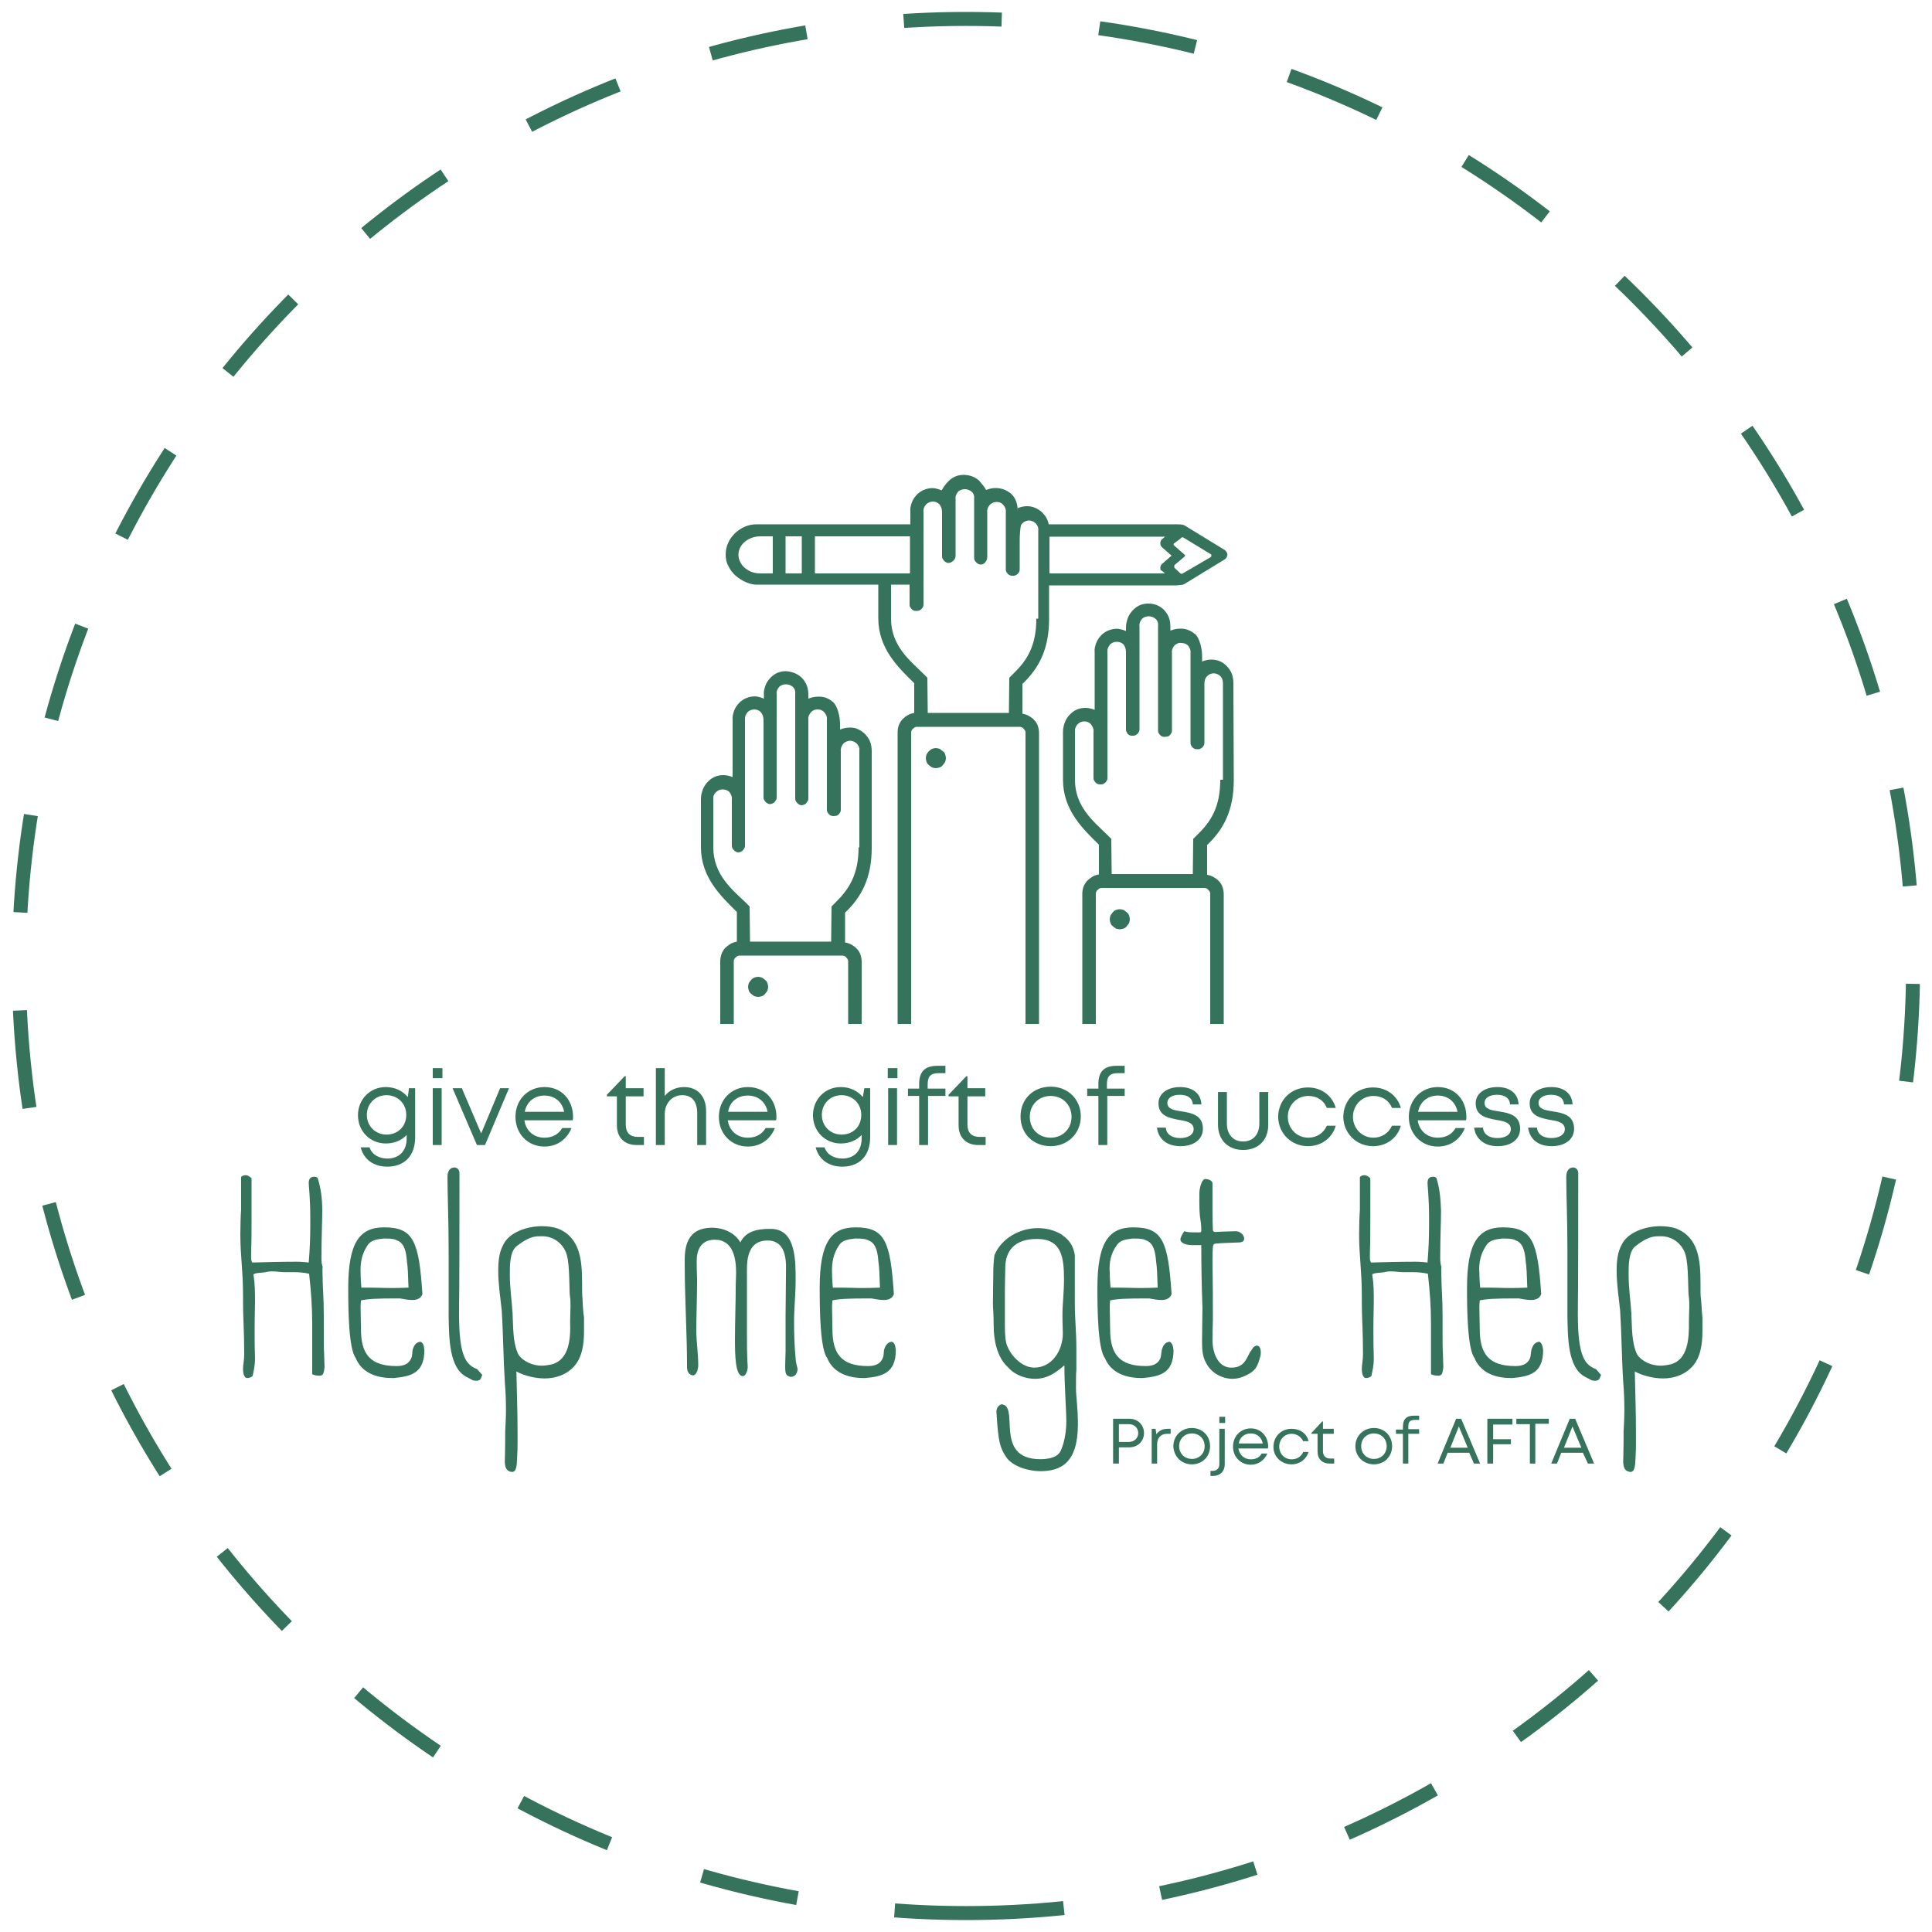 <svg width="138" height="138" viewBox="0 0 138 138" fill="none" xmlns="http://www.w3.org/2000/svg">
<g clip-path="url(#clip0_51_41)">
<path d="M53.654 69.994C53.599 70.049 53.544 70.132 53.489 70.214C53.461 70.297 53.434 70.408 53.434 70.49C53.434 70.573 53.461 70.684 53.489 70.766C53.516 70.849 53.572 70.932 53.654 70.987C53.71 71.042 53.792 71.098 53.875 71.153C53.958 71.18 54.068 71.208 54.151 71.208C54.234 71.208 54.344 71.18 54.427 71.153C54.51 71.125 54.593 71.07 54.648 70.987C54.703 70.932 54.758 70.849 54.814 70.766C54.841 70.684 54.869 70.573 54.869 70.49C54.869 70.408 54.841 70.297 54.814 70.214C54.786 70.132 54.731 70.049 54.648 69.994C54.593 69.938 54.51 69.883 54.427 69.828C54.344 69.8 54.234 69.773 54.151 69.773C54.068 69.773 53.958 69.8 53.875 69.828C53.792 69.883 53.71 69.911 53.654 69.994ZM60.665 51.971C60.444 51.971 60.223 52.026 60.002 52.109V51.722C60.002 51.198 59.837 50.48 59.533 50.177C59.202 49.873 58.843 49.735 58.402 49.763C58.181 49.763 57.96 49.818 57.739 49.901V49.652C57.739 49.404 57.712 49.183 57.629 48.962C57.546 48.742 57.408 48.548 57.242 48.383C56.939 48.107 56.552 47.969 56.138 47.941C55.724 47.941 55.366 48.079 55.062 48.383C54.896 48.548 54.758 48.742 54.676 48.962C54.593 49.183 54.538 49.404 54.565 49.652V49.901C54.427 49.846 54.262 49.79 54.124 49.763C53.958 49.735 53.82 49.735 53.654 49.763C53.489 49.79 53.351 49.846 53.213 49.901C53.075 49.984 52.937 50.066 52.826 50.177C52.661 50.342 52.523 50.536 52.44 50.756C52.357 50.977 52.302 51.226 52.33 51.446V55.504C52.109 55.421 51.888 55.366 51.667 55.366C51.253 55.366 50.894 55.504 50.591 55.807C50.425 55.973 50.287 56.166 50.204 56.387C50.122 56.608 50.066 56.828 50.066 57.077V60.499C50.066 62.652 51.474 64.004 52.633 65.136V67.261C52.468 67.289 52.302 67.344 52.164 67.427C52.026 67.51 51.888 67.62 51.778 67.73C51.667 67.868 51.584 68.006 51.529 68.172C51.474 68.338 51.446 68.503 51.446 68.669V73.14H52.412V68.696C52.412 68.641 52.412 68.586 52.44 68.531C52.468 68.476 52.495 68.42 52.55 68.393C52.606 68.338 52.633 68.31 52.688 68.282C52.744 68.255 52.799 68.255 52.854 68.255H60.14C60.196 68.255 60.251 68.255 60.306 68.282C60.361 68.31 60.416 68.338 60.444 68.393C60.499 68.448 60.527 68.476 60.554 68.531C60.582 68.586 60.582 68.641 60.582 68.696V73.14H61.548V68.696C61.548 68.531 61.52 68.365 61.465 68.2C61.41 68.034 61.327 67.896 61.217 67.786C61.106 67.648 60.968 67.565 60.83 67.482C60.692 67.399 60.527 67.344 60.361 67.316V65.191C61.52 64.087 62.266 62.735 62.266 60.554V53.682C62.266 53.434 62.238 53.213 62.155 52.992C62.072 52.771 61.934 52.578 61.769 52.412C61.438 52.109 61.079 51.943 60.665 51.971ZM61.327 60.527C61.327 62.431 60.665 63.48 59.726 64.418L59.395 64.75L59.368 67.261H53.572L53.544 64.75L53.213 64.418C52.247 63.508 50.95 62.431 50.95 60.527V57.104C50.95 57.022 50.95 56.911 50.977 56.828C51.005 56.746 51.06 56.663 51.115 56.608C51.17 56.552 51.253 56.497 51.336 56.442C51.419 56.414 51.502 56.387 51.612 56.387C51.805 56.387 51.943 56.442 52.081 56.552C52.219 56.718 52.302 56.911 52.274 57.132V60.361C52.274 60.416 52.274 60.499 52.302 60.554C52.33 60.61 52.357 60.665 52.412 60.72C52.468 60.775 52.495 60.803 52.55 60.83C52.606 60.858 52.661 60.886 52.744 60.886C52.799 60.886 52.882 60.858 52.937 60.83C52.992 60.803 53.047 60.775 53.075 60.72C53.13 60.665 53.158 60.61 53.185 60.554C53.213 60.499 53.213 60.444 53.213 60.361V51.419C53.213 51.336 53.213 51.226 53.24 51.143C53.268 51.06 53.323 50.977 53.378 50.894C53.434 50.812 53.516 50.784 53.599 50.729C53.682 50.701 53.792 50.674 53.875 50.674C54.041 50.674 54.206 50.729 54.344 50.867C54.482 51.032 54.538 51.226 54.538 51.446V56.911C54.538 56.966 54.538 57.049 54.565 57.104C54.593 57.16 54.62 57.215 54.676 57.27C54.731 57.325 54.758 57.353 54.814 57.38C54.869 57.408 54.924 57.436 55.007 57.436C55.062 57.436 55.145 57.408 55.2 57.38C55.255 57.353 55.31 57.325 55.338 57.27C55.393 57.215 55.421 57.16 55.448 57.104C55.476 57.049 55.476 56.994 55.476 56.911V49.597C55.448 49.376 55.531 49.211 55.669 49.045C55.807 48.935 55.945 48.88 56.138 48.88C56.304 48.88 56.47 48.935 56.608 49.045C56.773 49.183 56.828 49.376 56.801 49.597C56.801 52.274 56.801 54.317 56.801 56.994C56.801 57.049 56.801 57.132 56.828 57.187C56.856 57.242 56.884 57.298 56.939 57.353C56.994 57.408 57.022 57.436 57.077 57.463C57.132 57.491 57.187 57.518 57.27 57.518C57.325 57.518 57.38 57.491 57.463 57.463C57.518 57.436 57.574 57.408 57.601 57.353C57.629 57.298 57.684 57.242 57.712 57.187C57.739 57.132 57.739 57.077 57.739 56.994V51.419C57.712 51.198 57.794 51.032 57.932 50.867C58.07 50.729 58.208 50.674 58.402 50.674C58.595 50.674 58.733 50.729 58.871 50.867C59.009 51.032 59.092 51.198 59.064 51.419V57.794C59.064 57.85 59.064 57.932 59.092 57.988C59.119 58.043 59.147 58.098 59.202 58.153C59.257 58.208 59.285 58.236 59.368 58.264C59.45 58.291 59.478 58.291 59.561 58.291C59.616 58.291 59.699 58.264 59.754 58.264C59.809 58.264 59.864 58.208 59.92 58.153C59.975 58.098 60.002 58.043 60.03 57.988C60.058 57.932 60.058 57.85 60.058 57.794V53.682C60.03 53.461 60.113 53.268 60.251 53.102C60.306 53.047 60.389 52.992 60.472 52.964C60.554 52.937 60.637 52.909 60.72 52.909C60.803 52.909 60.886 52.937 60.968 52.964C61.051 52.992 61.106 53.047 61.189 53.102C61.327 53.24 61.41 53.434 61.382 53.627V60.527H61.327ZM79.488 65.164C79.433 65.219 79.378 65.302 79.322 65.384C79.295 65.467 79.267 65.578 79.267 65.66C79.267 65.743 79.295 65.854 79.322 65.936C79.35 66.019 79.405 66.102 79.488 66.157C79.543 66.212 79.626 66.268 79.709 66.323C79.792 66.35 79.902 66.378 79.985 66.378C80.068 66.378 80.178 66.35 80.261 66.323C80.344 66.295 80.426 66.24 80.482 66.157C80.537 66.102 80.592 66.019 80.647 65.936C80.675 65.854 80.702 65.743 80.702 65.66C80.702 65.578 80.675 65.467 80.647 65.384C80.62 65.302 80.564 65.219 80.482 65.164C80.426 65.108 80.344 65.053 80.261 64.998C80.178 64.97 80.068 64.943 79.985 64.943C79.902 64.943 79.792 64.97 79.709 64.998C79.626 65.026 79.543 65.081 79.488 65.164ZM88.099 48.824C88.099 48.576 88.072 48.355 87.989 48.134C87.906 47.914 87.768 47.72 87.602 47.555C87.299 47.251 86.94 47.113 86.526 47.113C86.305 47.113 86.057 47.168 85.864 47.251V46.865C85.864 46.34 85.698 45.623 85.394 45.319C85.063 45.043 84.704 44.878 84.263 44.905C84.042 44.905 83.821 44.96 83.6 45.043V44.795C83.6 44.546 83.573 44.326 83.49 44.105C83.407 43.884 83.269 43.691 83.104 43.525C82.8 43.249 82.441 43.111 82.027 43.111C81.613 43.111 81.254 43.249 80.951 43.553C80.785 43.718 80.647 43.912 80.564 44.132C80.482 44.353 80.426 44.574 80.426 44.822V45.071C80.288 45.016 80.123 44.96 79.985 44.933C79.847 44.905 79.681 44.905 79.516 44.933C79.35 44.96 79.212 45.016 79.074 45.071C78.936 45.154 78.798 45.236 78.688 45.347C78.522 45.512 78.384 45.706 78.301 45.926C78.218 46.147 78.163 46.368 78.191 46.616V50.701C77.97 50.618 77.749 50.563 77.528 50.563C77.114 50.563 76.756 50.701 76.452 51.005C76.286 51.17 76.148 51.364 76.066 51.584C75.983 51.805 75.928 52.026 75.928 52.274V55.697C75.928 57.85 77.335 59.202 78.494 60.334V62.459C78.329 62.486 78.163 62.542 78.025 62.624C77.887 62.707 77.749 62.818 77.639 62.928C77.528 63.066 77.446 63.204 77.39 63.342C77.335 63.508 77.308 63.673 77.308 63.839V73.14H78.274V63.866C78.274 63.811 78.274 63.756 78.301 63.701C78.329 63.646 78.356 63.59 78.412 63.563C78.467 63.508 78.494 63.48 78.55 63.452C78.605 63.425 78.66 63.425 78.715 63.425H86.002C86.057 63.425 86.112 63.425 86.167 63.452C86.222 63.48 86.278 63.508 86.305 63.563C86.36 63.618 86.388 63.646 86.416 63.701C86.443 63.756 86.443 63.811 86.443 63.866V73.14H87.409V63.866C87.409 63.701 87.382 63.535 87.326 63.37C87.271 63.204 87.188 63.066 87.078 62.956C86.968 62.818 86.83 62.735 86.692 62.652C86.554 62.569 86.388 62.514 86.222 62.486V60.361C87.382 59.257 88.127 57.905 88.127 55.724L88.099 48.824ZM87.161 55.697C87.161 57.601 86.526 58.65 85.56 59.588L85.229 59.92L85.201 62.431H79.405L79.378 59.92L79.046 59.588C78.08 58.65 76.783 57.601 76.783 55.697V52.274C76.783 52.192 76.783 52.081 76.811 51.998C76.838 51.916 76.894 51.833 76.949 51.75C77.004 51.695 77.087 51.64 77.17 51.584C77.252 51.557 77.335 51.529 77.446 51.529C77.639 51.529 77.777 51.584 77.915 51.722C78.053 51.888 78.136 52.081 78.108 52.302V55.531C78.108 55.586 78.108 55.669 78.136 55.724C78.163 55.78 78.191 55.835 78.246 55.89C78.301 55.945 78.329 55.973 78.412 56C78.467 56.028 78.522 56.028 78.605 56.028C78.688 56.028 78.743 56.028 78.798 56C78.853 55.973 78.908 55.945 78.964 55.89C79.019 55.835 79.046 55.78 79.074 55.724C79.102 55.669 79.102 55.614 79.102 55.531V46.589C79.102 46.506 79.102 46.396 79.129 46.313C79.157 46.23 79.212 46.147 79.267 46.064C79.322 45.982 79.405 45.954 79.488 45.899C79.571 45.871 79.654 45.844 79.764 45.844C79.957 45.844 80.095 45.899 80.233 46.009C80.371 46.175 80.426 46.368 80.426 46.589V52.054C80.426 52.109 80.426 52.192 80.454 52.247C80.482 52.302 80.509 52.357 80.537 52.412C80.592 52.468 80.647 52.495 80.702 52.523C80.758 52.55 80.813 52.55 80.896 52.55C80.951 52.55 81.034 52.55 81.089 52.523C81.144 52.495 81.199 52.468 81.254 52.412C81.31 52.357 81.337 52.302 81.365 52.247C81.392 52.192 81.392 52.109 81.392 52.054V44.74C81.365 44.519 81.448 44.353 81.586 44.188C81.724 44.077 81.862 44.022 82.055 44.022C82.22 44.022 82.386 44.077 82.524 44.188C82.69 44.326 82.745 44.519 82.717 44.74C82.717 47.417 82.717 49.459 82.717 52.136C82.717 52.192 82.717 52.274 82.745 52.33C82.772 52.385 82.8 52.44 82.855 52.495C82.91 52.55 82.938 52.578 83.021 52.606C83.076 52.633 83.131 52.633 83.214 52.633C83.269 52.633 83.352 52.606 83.407 52.606C83.462 52.606 83.518 52.55 83.573 52.495C83.628 52.44 83.656 52.385 83.683 52.33C83.711 52.274 83.711 52.192 83.711 52.136V46.644C83.683 46.423 83.766 46.258 83.904 46.092C84.042 45.982 84.18 45.899 84.373 45.926C84.566 45.926 84.704 45.982 84.842 46.092C84.98 46.258 85.063 46.423 85.036 46.644V53.02C85.036 53.075 85.036 53.158 85.063 53.213C85.091 53.268 85.118 53.323 85.174 53.378C85.229 53.434 85.256 53.461 85.339 53.489C85.394 53.516 85.45 53.516 85.532 53.516C85.615 53.516 85.67 53.516 85.726 53.489C85.781 53.461 85.836 53.434 85.891 53.378C85.946 53.323 85.974 53.268 86.002 53.213C86.029 53.158 86.029 53.102 86.029 53.02V48.88C86.029 48.659 86.057 48.466 86.222 48.3C86.333 48.19 86.443 48.134 86.581 48.107C86.719 48.079 86.857 48.107 86.968 48.162C87.106 48.217 87.188 48.3 87.271 48.438C87.326 48.548 87.354 48.686 87.354 48.824V55.697H87.161ZM66.35 53.654C66.295 53.71 66.24 53.792 66.185 53.875C66.157 53.958 66.13 54.068 66.13 54.151C66.13 54.234 66.157 54.344 66.185 54.427C66.212 54.51 66.268 54.593 66.35 54.648C66.406 54.703 66.488 54.758 66.571 54.814C66.654 54.841 66.764 54.869 66.847 54.869C66.93 54.869 67.04 54.841 67.123 54.814C67.206 54.786 67.289 54.731 67.344 54.648C67.399 54.593 67.454 54.51 67.51 54.427C67.537 54.344 67.565 54.234 67.565 54.151C67.565 54.068 67.537 53.958 67.51 53.875C67.482 53.792 67.427 53.71 67.344 53.654C67.261 53.599 67.206 53.544 67.123 53.489C67.04 53.461 66.93 53.434 66.847 53.434C66.764 53.434 66.654 53.461 66.571 53.489C66.516 53.516 66.433 53.572 66.35 53.654ZM84.622 41.704L87.464 39.965C87.575 39.91 87.63 39.799 87.658 39.689C87.685 39.578 87.658 39.468 87.575 39.385C87.547 39.358 87.52 39.302 87.464 39.275L84.622 37.536C84.539 37.481 84.428 37.453 84.042 37.453H74.906C74.851 37.122 74.686 36.846 74.437 36.598C74.134 36.322 73.775 36.156 73.361 36.156C73.14 36.156 72.892 36.211 72.698 36.294V36.515C72.698 35.99 72.533 35.549 72.229 35.273C71.898 34.997 71.539 34.859 71.098 34.859C70.877 34.859 70.656 34.914 70.435 34.997C70.297 34.748 70.132 34.555 69.938 34.334C69.635 34.058 69.248 33.92 68.834 33.92C68.42 33.92 68.062 34.058 67.758 34.362C67.565 34.555 67.399 34.776 67.261 35.024C67.123 34.969 66.958 34.914 66.82 34.886C66.654 34.859 66.516 34.859 66.35 34.886C66.185 34.914 66.047 34.969 65.909 35.024C65.771 35.107 65.633 35.19 65.522 35.3C65.357 35.466 65.219 35.659 65.136 35.88C65.053 36.101 64.998 36.322 65.026 36.57V37.453H53.986C52.964 37.453 51.833 38.364 51.833 39.606C51.833 39.91 51.888 40.186 52.026 40.434C52.164 40.71 52.33 40.931 52.55 41.124C53.02 41.538 53.627 41.759 53.986 41.759H62.735V44.16C62.735 46.313 64.142 47.665 65.302 48.797V50.922C65.136 50.95 64.97 51.005 64.832 51.088C64.694 51.17 64.556 51.281 64.446 51.391C64.336 51.529 64.253 51.667 64.198 51.805C64.142 51.971 64.115 52.136 64.115 52.302V73.14H65.081V52.357C65.081 52.302 65.081 52.247 65.108 52.192C65.136 52.136 65.164 52.081 65.219 52.054C65.274 51.998 65.302 51.971 65.357 51.943C65.412 51.916 65.467 51.916 65.522 51.916H72.809C72.864 51.916 72.919 51.916 72.974 51.943C73.03 51.971 73.085 51.998 73.112 52.054C73.168 52.109 73.195 52.136 73.223 52.192C73.25 52.247 73.25 52.302 73.25 52.357V73.14H74.216V52.357C74.216 52.192 74.189 52.026 74.134 51.86C74.078 51.695 73.996 51.557 73.885 51.446C73.775 51.308 73.637 51.226 73.499 51.143C73.361 51.06 73.195 51.005 73.03 50.977V48.852C74.189 47.748 74.934 46.396 74.934 44.215V41.814H84.014C84.456 41.786 84.539 41.759 84.622 41.704ZM55.2 40.958H54.317C53.903 40.958 53.544 40.848 53.213 40.572C53.075 40.462 52.964 40.324 52.882 40.158C52.799 39.992 52.744 39.827 52.744 39.634C52.744 38.888 53.461 38.309 54.317 38.309H55.2V40.958ZM57.27 40.958H56.111V38.309H57.27V40.958ZM58.208 40.958V38.309H64.998V40.958H58.208ZM74.023 44.188C74.023 46.092 73.388 47.141 72.422 48.079L72.091 48.41L72.064 50.922H66.268L66.24 48.41L65.909 48.079C64.943 47.141 63.646 46.092 63.646 44.188V41.759H64.97V43.139C64.97 43.194 64.97 43.277 64.998 43.332C65.026 43.387 65.053 43.442 65.108 43.498C65.164 43.553 65.191 43.58 65.274 43.608C65.329 43.636 65.384 43.636 65.467 43.636C65.522 43.636 65.605 43.636 65.66 43.608C65.716 43.58 65.771 43.553 65.826 43.498C65.881 43.442 65.909 43.387 65.936 43.332C65.964 43.277 65.964 43.194 65.964 43.139V36.57C65.936 36.349 66.019 36.184 66.157 36.018C66.295 35.908 66.461 35.825 66.626 35.825C66.792 35.825 66.958 35.88 67.096 36.018C67.234 36.184 67.289 36.377 67.289 36.598V39.689C67.289 39.744 67.289 39.827 67.316 39.882C67.344 39.937 67.372 39.992 67.427 40.048C67.482 40.103 67.51 40.13 67.565 40.158C67.62 40.186 67.675 40.213 67.758 40.213C67.813 40.213 67.896 40.186 67.951 40.158C68.034 40.103 68.117 40.048 68.172 39.965C68.227 39.882 68.255 39.799 68.255 39.689V39.468V38.888V37.481V35.659C68.227 35.438 68.31 35.273 68.448 35.107C68.586 34.997 68.724 34.942 68.917 34.942C69.083 34.942 69.248 34.997 69.386 35.107C69.552 35.245 69.607 35.438 69.58 35.659C69.58 38.336 69.58 37.122 69.58 39.799C69.58 39.854 69.58 39.937 69.607 39.992C69.635 40.048 69.662 40.103 69.718 40.158C69.773 40.213 69.8 40.241 69.856 40.268C69.911 40.296 69.966 40.324 70.049 40.324C70.159 40.324 70.242 40.296 70.325 40.213C70.352 40.213 70.352 40.186 70.352 40.186C70.352 40.186 70.352 40.186 70.38 40.158C70.463 40.048 70.518 39.937 70.518 39.799V36.598C70.49 36.377 70.573 36.211 70.711 36.046C70.849 35.935 70.987 35.852 71.18 35.852C71.374 35.852 71.512 35.908 71.65 36.046C71.788 36.211 71.87 36.377 71.843 36.598V40.627C71.843 40.682 71.843 40.765 71.87 40.82C71.898 40.876 71.926 40.931 71.981 40.986C72.036 41.041 72.064 41.069 72.146 41.096C72.202 41.124 72.257 41.124 72.34 41.124C72.395 41.124 72.478 41.124 72.533 41.096C72.588 41.069 72.643 41.041 72.698 40.986C72.754 40.931 72.781 40.876 72.809 40.82C72.836 40.765 72.836 40.682 72.836 40.627V38.557C72.836 38.364 72.864 37.619 72.947 37.481C72.974 37.453 73.002 37.426 73.03 37.37C73.085 37.315 73.168 37.26 73.25 37.232C73.333 37.205 73.416 37.177 73.499 37.177C73.582 37.177 73.664 37.205 73.747 37.232C73.83 37.26 73.885 37.315 73.968 37.37C74.106 37.508 74.189 37.702 74.161 37.895V44.188H74.023ZM83.021 40.793L83.214 40.958H74.962V38.336H83.214L83.021 38.502C82.966 38.53 82.938 38.585 82.91 38.64C82.883 38.695 82.883 38.75 82.883 38.806C82.883 38.861 82.883 38.916 82.91 38.971C82.938 39.026 82.966 39.054 83.021 39.109L83.683 39.689L83.021 40.268C82.966 40.296 82.938 40.351 82.91 40.406C82.883 40.462 82.883 40.517 82.883 40.572C82.883 40.627 82.883 40.682 82.91 40.738C82.938 40.71 82.966 40.765 83.021 40.793ZM83.904 40.351L84.594 39.772C84.622 39.744 84.649 39.716 84.649 39.689C84.649 39.661 84.622 39.634 84.594 39.606L83.876 38.971C83.849 38.944 83.821 38.916 83.821 38.888C83.821 38.861 83.849 38.806 83.876 38.806C84.014 38.695 84.263 38.53 84.373 38.419C84.428 38.364 84.484 38.364 84.566 38.419L86.471 39.578C86.526 39.606 86.526 39.634 86.526 39.689C86.526 39.744 86.498 39.772 86.471 39.799L84.484 40.958C84.401 41.014 84.346 40.986 84.29 40.931L83.904 40.572C83.876 40.544 83.876 40.517 83.876 40.489C83.876 40.406 83.876 40.379 83.904 40.351Z" fill="#35735C"/>
<path d="M22.687 84.135C22.631 84.08 22.549 84.052 22.438 84.052C22.107 84.052 22.052 84.301 22.052 84.522C22.052 84.632 22.162 85.653 22.162 86.895V87.558C22.162 88.33 22.135 89.213 22.052 90.18C21.803 90.152 21.5 90.124 21.196 90.124C20.175 90.124 19.043 90.152 18.022 90.18C17.912 90.014 17.939 89.848 17.939 89.545V89.434C17.967 88.662 17.967 87.916 17.967 87.199V84.163C17.829 84.025 17.691 83.942 17.553 83.942C17.443 83.942 17.305 83.969 17.222 84.08V86.426C17.194 86.73 17.167 87.558 17.167 88.165C17.167 89.71 17.36 90.731 17.36 92.581V93.022C17.36 94.237 17.443 94.954 17.443 96.721C17.443 97.162 17.36 97.493 17.36 97.769C17.36 98.183 17.47 98.432 17.663 98.432C17.774 98.432 17.995 98.377 18.05 98.266L18.16 97.714C18.188 97.521 18.215 97.3 18.215 97.052C18.188 96.251 18.188 95.589 18.188 95.037C18.188 93.961 18.215 93.353 18.215 93.05C18.215 92.249 18.215 91.753 18.105 91.035C18.188 90.897 18.85 90.925 19.099 90.842C19.237 90.814 19.319 90.814 19.457 90.814C19.761 90.814 20.037 90.87 20.341 90.87H20.975C21.362 90.87 21.693 90.897 22.079 90.98C22.217 92.249 22.3 93.298 22.3 94.485V98.156C22.438 98.239 22.687 98.266 22.825 98.266C23.128 98.266 23.128 98.018 23.183 97.659L23.156 96.859V96.748C23.128 96.362 23.128 95.81 23.128 95.065V94.016C23.128 92.608 23.045 91.974 23.045 91.284C23.045 90.98 23.018 90.704 23.045 90.483C22.935 90.18 22.963 89.876 22.963 89.517C22.963 88.385 23.018 87.337 23.018 86.454C23.018 85.57 22.907 84.825 22.687 84.135Z" fill="#35735C"/>
<path d="M30.035 95.837C29.787 95.865 29.621 96.003 29.511 96.307L29.483 96.389C29.428 96.555 29.483 96.831 29.345 97.079C29.152 97.466 28.765 97.576 28.324 97.576C26.447 97.576 25.785 96.721 25.785 94.954C25.785 94.402 25.757 93.988 25.757 93.464C25.757 93.298 25.757 93.105 25.785 92.884C26.309 92.774 26.916 92.746 28.296 92.746H28.572L28.738 92.774C28.903 92.801 29.152 92.857 29.455 92.857C29.787 92.857 30.035 92.746 30.145 92.498L30.173 92.443C29.925 88.661 29.538 87.668 27.441 87.668C25.702 87.668 24.874 88.717 24.874 92.001C24.874 93.547 24.901 96.389 25.426 97.024L25.453 97.107C25.95 98.156 27.054 98.432 28.02 98.432H28.103C29.29 98.321 30.311 98.128 30.311 96.445C30.283 96.113 30.228 95.92 30.035 95.837ZM26.281 88.91C26.502 88.606 26.861 88.523 27.385 88.468H27.551C27.993 88.468 28.186 88.496 28.489 88.661C28.876 88.882 29.014 89.379 29.069 90.124C29.124 90.455 29.152 91.035 29.179 91.973C28.627 92.001 28.186 92.001 27.744 92.001C26.944 91.973 26.337 91.973 25.812 91.973C25.785 91.642 25.757 91.283 25.757 90.897C25.729 90.207 25.84 89.545 26.281 88.91Z" fill="#35735C"/>
<path d="M34.088 97.797C33.288 97.493 32.791 96.886 32.791 93.878C32.791 92.056 32.819 94.099 32.819 83.804C32.819 83.473 32.57 83.39 32.46 83.39C32.156 83.39 31.963 83.638 31.963 84.052C31.963 85.515 32.046 86.978 32.046 89.434V94.016C32.074 95.561 32.074 97.714 33.316 98.349L33.785 98.597C33.895 98.625 33.978 98.625 34.033 98.625C34.144 98.625 34.254 98.597 34.337 98.487L34.447 98.211L34.088 97.797Z" fill="#35735C"/>
<path d="M41.606 92.746C41.578 92.498 41.578 92.249 41.578 91.642C41.578 90.014 41.44 88.385 39.84 87.751C39.508 87.64 39.122 87.585 38.708 87.585C37.632 87.585 36.362 88.027 35.948 88.91C35.644 89.462 35.589 90.097 35.589 90.787C35.589 91.753 35.755 92.774 35.837 93.602C35.948 95.313 35.948 96.969 36.058 98.708C36.114 99.398 36.141 100.005 36.141 100.695C36.141 101.219 36.114 101.716 36.086 102.241C36.086 103.841 36.058 104.117 36.058 104.366C36.058 104.807 36.169 105.139 36.638 105.139L36.776 105.056C36.941 104.752 36.914 104.449 36.941 104.062C36.969 103.676 36.969 103.345 36.969 102.986V102.268C36.969 100.833 36.914 99.398 36.886 97.963C37.438 98.266 38.239 98.46 38.901 98.46C39.674 98.46 40.447 98.211 40.999 97.604C41.578 96.969 41.716 96.031 41.716 95.092V94.099C41.633 93.629 41.633 93.133 41.606 92.746ZM39.481 97.438C39.26 97.493 38.929 97.549 38.708 97.549C38.073 97.549 37.383 97.273 37.024 96.748C36.61 95.865 36.666 94.761 36.61 93.767C36.555 92.912 36.417 92.029 36.417 91.007C36.417 90.373 36.417 89.462 36.859 89.048C37.245 88.744 37.714 88.413 38.211 88.33C38.349 88.303 38.597 88.303 38.736 88.303C39.508 88.303 40.226 88.799 40.474 89.6C40.723 90.373 40.64 92.305 40.723 92.691C40.75 92.884 40.75 93.105 40.75 93.326C40.75 93.629 40.723 94.016 40.723 94.375C40.778 95.727 40.612 97.079 39.481 97.438Z" fill="#35735C"/>
<path d="M56.83 97.024C56.747 96.141 56.719 95.258 56.719 94.375C56.719 93.436 56.83 92.47 56.83 91.504C56.83 90.124 56.885 87.778 55.063 87.778H54.953C54.097 87.778 53.269 87.944 52.883 88.744C52.497 88.054 51.669 87.695 50.868 87.695C49.626 87.695 48.909 88.33 48.909 89.959V90.317C48.909 92.746 49.074 95.23 49.074 97.659C49.074 97.99 49.24 98.239 49.516 98.239C49.737 98.239 49.875 97.797 49.875 97.521C49.875 96.665 49.737 95.865 49.737 95.037C49.737 94.071 49.792 92.47 49.792 91.532C49.792 90.925 49.764 90.952 49.764 90.069C49.764 89.407 49.985 88.551 51.061 88.551C52.386 88.551 52.579 89.931 52.579 90.897C52.579 91.283 52.552 91.615 52.552 91.78C52.552 93.105 52.497 94.347 52.497 95.727C52.497 96.776 52.524 98.294 53.049 98.294C53.297 98.294 53.407 97.852 53.407 97.631C53.352 96.776 53.352 95.948 53.352 95.092V90.676C53.352 89.903 53.463 88.606 54.815 88.606C56.305 88.606 56.14 90.373 56.14 91.007C56.14 92.029 56.112 92.967 56.112 93.961V96.527C56.112 96.776 56.084 97.217 56.084 97.576C56.084 97.88 56.084 98.128 56.25 98.266L56.471 98.349C56.83 98.349 56.968 98.045 56.968 97.769C56.913 97.521 56.83 97.245 56.83 97.024Z" fill="#35735C"/>
<path d="M63.71 95.837C63.462 95.865 63.296 96.003 63.186 96.307L63.158 96.389C63.103 96.555 63.158 96.831 63.02 97.079C62.827 97.466 62.441 97.576 61.999 97.576C60.122 97.576 59.46 96.721 59.46 94.954C59.46 94.402 59.432 93.988 59.432 93.464C59.432 93.298 59.432 93.105 59.46 92.884C59.984 92.774 60.591 92.746 61.971 92.746H62.247L62.413 92.774C62.579 92.801 62.827 92.857 63.131 92.857C63.462 92.857 63.71 92.746 63.821 92.498L63.848 92.443C63.6 88.661 63.213 87.668 61.116 87.668C59.377 87.668 58.549 88.717 58.549 92.001C58.549 93.547 58.577 96.389 59.101 97.024L59.129 97.107C59.625 98.156 60.729 98.432 61.695 98.432H61.778C62.965 98.321 63.986 98.128 63.986 96.445C63.959 96.113 63.903 95.92 63.71 95.837ZM59.957 88.91C60.177 88.606 60.536 88.523 61.061 88.468H61.226C61.668 88.468 61.861 88.496 62.165 88.661C62.551 88.882 62.689 89.379 62.744 90.124C62.799 90.455 62.827 91.035 62.855 91.973C62.303 92.001 61.861 92.001 61.419 92.001C60.619 91.973 60.012 91.973 59.487 91.973C59.46 91.642 59.432 91.283 59.432 90.897C59.405 90.207 59.515 89.545 59.957 88.91Z" fill="#35735C"/>
<path d="M71.998 97.659C72.467 98.211 73.24 98.487 73.93 98.487C74.813 98.487 75.421 98.046 76.028 97.521C76.028 98.984 76.166 100.75 76.166 101.523C76.166 102.793 75.779 103.704 75.641 103.814C75.393 104.118 74.841 104.228 74.317 104.228C70.894 104.228 72.909 100.309 71.501 100.309C71.253 100.447 71.198 100.585 71.17 100.806C71.308 103.041 71.418 103.372 71.86 104.062C72.329 104.78 73.544 105.084 74.289 105.084C75.752 105.084 76.994 104.532 76.994 101.716C76.994 100.585 76.856 99.729 76.856 99.15C76.856 98.515 76.856 98.156 76.883 97.825V96.279C76.883 95.175 76.773 94.154 76.773 93.105V89.655C76.69 89.131 76.497 88.717 76.055 88.358L75.807 88.165C75.282 87.861 74.731 87.723 74.123 87.723C72.799 87.723 71.501 88.496 71.032 89.655C70.977 90.069 70.949 90.483 70.949 90.897C70.949 91.67 70.922 92.36 70.922 93.078C70.922 93.464 70.977 93.85 70.977 94.706C70.977 95.672 71.198 96.942 71.998 97.659ZM71.777 92.112C71.777 91.504 71.805 91.035 71.805 90.566C71.805 89.379 72.44 88.496 74.068 88.496C75.835 88.496 76 89.821 76 91.394C76 92.332 75.89 93.133 75.89 93.906C75.89 94.596 75.917 94.899 75.917 95.23C75.917 96.5 75.117 97.687 73.875 97.687C72.964 97.687 72.191 96.776 71.971 96.196C71.805 95.865 71.777 95.313 71.777 94.623V92.112Z" fill="#35735C"/>
<path d="M83.547 95.837C83.298 95.865 83.133 96.003 83.022 96.307L82.995 96.389C82.939 96.555 82.967 96.831 82.857 97.079C82.663 97.466 82.277 97.576 81.835 97.576C79.959 97.576 79.296 96.721 79.296 94.954C79.296 94.402 79.269 93.988 79.269 93.464C79.269 93.298 79.269 93.105 79.296 92.884C79.821 92.774 80.428 92.746 81.808 92.746H82.084L82.249 92.774C82.415 92.801 82.663 92.857 82.967 92.857C83.298 92.857 83.547 92.746 83.657 92.498L83.685 92.443C83.436 88.661 83.05 87.668 80.952 87.668C79.213 87.668 78.385 88.717 78.385 92.001C78.385 93.547 78.413 96.389 78.937 97.024L78.965 97.107C79.462 98.156 80.566 98.432 81.532 98.432H81.615C82.801 98.321 83.823 98.128 83.823 96.445C83.795 96.113 83.712 95.92 83.547 95.837ZM79.793 88.91C80.014 88.606 80.373 88.523 80.897 88.468H81.063C81.504 88.468 81.697 88.496 82.001 88.661C82.387 88.882 82.525 89.379 82.581 90.124C82.636 90.455 82.663 91.035 82.691 91.973C82.139 92.001 81.697 92.001 81.256 92.001C80.455 91.973 79.848 91.973 79.324 91.973C79.296 91.642 79.269 91.283 79.269 90.897C79.213 90.207 79.324 89.545 79.793 88.91Z" fill="#35735C"/>
<path d="M89.284 96.583C88.98 97.19 88.787 97.687 87.959 97.687H87.876C86.965 97.632 86.606 96.583 86.606 95.727C86.606 95.037 86.634 94.678 86.634 94.264C86.634 92.939 86.634 91.698 86.606 90.373V89.986C86.606 89.683 86.606 89.407 86.634 89.076C86.662 88.744 86.855 88.855 87.158 88.799L88.566 88.744C88.759 88.717 88.87 88.634 88.87 88.468C88.87 88.22 88.594 87.944 88.262 87.944C87.959 87.944 87.627 87.972 87.296 87.972C86.938 87.972 86.662 88.082 86.634 87.861C86.606 87.337 86.606 86.84 86.606 86.509C86.606 86.15 86.606 85.791 86.606 85.35V84.522C86.606 84.356 86.358 84.218 86.109 84.218C85.972 84.218 85.999 84.246 85.916 84.328C85.778 84.494 85.668 84.963 85.668 85.212V85.791C85.668 87.309 85.806 87.005 85.806 87.916C85.806 88.054 85.695 88.027 85.502 88.027C85.033 88.027 84.84 88.027 84.591 87.944C84.481 88.109 84.316 88.385 84.316 88.523C84.316 88.827 84.785 88.938 85.171 88.938H85.806C85.806 90.428 85.834 91.891 85.889 93.381V93.492C85.889 94.181 85.861 94.927 85.861 95.7C85.861 96.307 85.861 96.859 86.165 97.383C86.551 98.101 87.324 98.487 88.041 98.487C88.373 98.487 88.676 98.404 89.007 98.239C89.642 97.935 89.808 97.687 90.029 96.859C90.056 96.748 90.056 96.693 90.056 96.61C90.056 96.279 89.946 96.114 89.753 96.114C89.477 96.169 89.421 96.445 89.284 96.583Z" fill="#35735C"/>
<path d="M102.599 84.135C102.544 84.08 102.461 84.052 102.351 84.052C102.02 84.052 101.965 84.301 101.965 84.522C101.965 84.632 102.075 85.653 102.075 86.895V87.558C102.075 88.33 102.047 89.213 101.965 90.18C101.716 90.152 101.413 90.124 101.109 90.124C100.088 90.124 98.956 90.152 97.935 90.18C97.825 90.014 97.852 89.848 97.852 89.545V89.434C97.88 88.662 97.88 87.916 97.88 87.199V84.163C97.742 84.025 97.604 83.942 97.466 83.942C97.356 83.942 97.218 83.969 97.135 84.08V86.426C97.107 86.73 97.079 87.558 97.079 88.165C97.079 89.71 97.273 90.731 97.273 92.581V93.022C97.273 94.237 97.356 94.954 97.356 96.721C97.356 97.162 97.273 97.493 97.273 97.769C97.273 98.183 97.383 98.432 97.576 98.432C97.687 98.432 97.907 98.377 97.963 98.266L98.073 97.714C98.101 97.521 98.128 97.3 98.128 97.052C98.101 96.251 98.101 95.589 98.101 95.037C98.101 93.961 98.128 93.353 98.128 93.05C98.128 92.249 98.128 91.753 98.018 91.035C98.101 90.897 98.763 90.925 99.011 90.842C99.15 90.814 99.232 90.814 99.37 90.814C99.674 90.814 99.95 90.87 100.253 90.87H100.888C101.275 90.87 101.606 90.897 101.992 90.98C102.13 92.249 102.213 93.298 102.213 94.485V98.156C102.351 98.239 102.599 98.266 102.737 98.266C103.041 98.266 103.041 98.018 103.096 97.659L103.069 96.859V96.748C103.041 96.362 103.041 95.81 103.041 95.065V94.016C103.041 92.608 102.958 91.974 102.958 91.284C102.958 90.98 102.931 90.704 102.958 90.483C102.848 90.18 102.875 89.876 102.875 89.517C102.875 88.385 102.931 87.337 102.931 86.454C102.903 85.57 102.82 84.825 102.599 84.135Z" fill="#35735C"/>
<path d="M109.948 95.837C109.7 95.865 109.534 96.003 109.424 96.307L109.396 96.389C109.341 96.555 109.368 96.831 109.258 97.079C109.065 97.466 108.678 97.576 108.237 97.576C106.36 97.576 105.698 96.721 105.698 94.954C105.698 94.402 105.67 93.988 105.67 93.464C105.67 93.298 105.67 93.105 105.698 92.884C106.222 92.774 106.829 92.746 108.209 92.746H108.485L108.651 92.774C108.816 92.801 109.065 92.857 109.368 92.857C109.7 92.857 109.948 92.746 110.058 92.498L110.086 92.443C109.838 88.661 109.451 87.668 107.354 87.668C105.615 87.668 104.787 88.717 104.787 92.001C104.787 93.547 104.814 96.389 105.339 97.024L105.366 97.107C105.863 98.156 106.967 98.432 107.933 98.432H108.016C109.203 98.321 110.224 98.128 110.224 96.445C110.196 96.113 110.114 95.92 109.948 95.837ZM106.194 88.91C106.415 88.606 106.774 88.523 107.298 88.468H107.464C107.906 88.468 108.099 88.496 108.402 88.661C108.789 88.882 108.927 89.379 108.982 90.124C109.037 90.455 109.065 91.035 109.092 91.973C108.54 92.001 108.099 92.001 107.657 92.001C106.857 91.973 106.25 91.973 105.725 91.973C105.698 91.642 105.67 91.283 105.67 90.897C105.615 90.207 105.753 89.545 106.194 88.91Z" fill="#35735C"/>
<path d="M114.001 97.797C113.201 97.493 112.704 96.886 112.704 93.878C112.704 92.056 112.732 94.099 112.732 83.804C112.732 83.473 112.483 83.39 112.373 83.39C112.069 83.39 111.876 83.638 111.876 84.052C111.876 85.515 111.959 86.978 111.959 89.434V94.016C111.986 95.561 111.986 97.714 113.228 98.349L113.698 98.597C113.808 98.625 113.891 98.625 113.946 98.625C114.056 98.625 114.167 98.597 114.25 98.487L114.36 98.211L114.001 97.797Z" fill="#35735C"/>
<path d="M121.491 92.746C121.464 92.498 121.464 92.249 121.464 91.642C121.464 90.014 121.326 88.385 119.725 87.751C119.394 87.64 119.007 87.585 118.593 87.585C117.517 87.585 116.247 88.027 115.833 88.91C115.53 89.462 115.474 90.097 115.474 90.787C115.474 91.753 115.64 92.774 115.723 93.602C115.833 95.313 115.833 96.969 115.944 98.708C115.999 99.398 116.026 100.005 116.026 100.695C116.026 101.219 115.999 101.716 115.971 102.241C115.971 103.841 115.944 104.117 115.944 104.366C115.944 104.807 116.054 105.139 116.523 105.139L116.661 105.056C116.827 104.752 116.799 104.449 116.827 104.062C116.854 103.676 116.854 103.345 116.854 102.986V102.268C116.854 100.833 116.799 99.398 116.772 97.963C117.324 98.266 118.124 98.46 118.786 98.46C119.559 98.46 120.332 98.211 120.884 97.604C121.464 96.969 121.602 96.031 121.602 95.092V94.099C121.546 93.629 121.546 93.133 121.491 92.746ZM119.394 97.438C119.173 97.493 118.842 97.549 118.621 97.549C117.986 97.549 117.296 97.273 116.937 96.748C116.523 95.865 116.578 94.761 116.523 93.767C116.468 92.912 116.33 92.029 116.33 91.007C116.33 90.373 116.33 89.462 116.772 89.048C117.158 88.744 117.627 88.413 118.124 88.33C118.262 88.303 118.51 88.303 118.648 88.303C119.421 88.303 120.139 88.799 120.387 89.6C120.636 90.373 120.553 92.305 120.636 92.691C120.663 92.884 120.663 93.105 120.663 93.326C120.663 93.629 120.636 94.016 120.636 94.375C120.663 95.727 120.525 97.079 119.394 97.438Z" fill="#35735C"/>
<path d="M29.212 77.73L29.129 78.365C28.771 77.923 28.219 77.647 27.556 77.647C26.425 77.647 25.569 78.53 25.569 79.662C25.569 80.793 26.425 81.677 27.556 81.677C28.163 81.677 28.688 81.456 29.047 81.069V81.318C29.047 82.229 28.495 82.753 27.667 82.753C27.087 82.753 26.563 82.477 26.397 81.953H25.762C25.983 82.808 26.673 83.333 27.667 83.333C28.909 83.333 29.654 82.532 29.654 81.235V77.73H29.212ZM27.611 81.042C26.811 81.042 26.204 80.435 26.204 79.634C26.204 78.834 26.811 78.227 27.611 78.227C28.412 78.227 29.019 78.834 29.019 79.634C29.019 80.462 28.412 81.042 27.611 81.042Z" fill="#35735C"/>
<path d="M30.912 77.012H31.602V76.295H30.912V77.012ZM30.912 81.787H31.547V77.73H30.912V81.787Z" fill="#35735C"/>
<path d="M35.722 77.73L34.369 80.959L32.989 77.73H32.327L34.066 81.787H34.645L36.356 77.73H35.722Z" fill="#35735C"/>
<path d="M40.932 79.772C40.932 78.585 40.131 77.647 38.889 77.647C37.703 77.647 36.819 78.558 36.819 79.772C36.819 80.987 37.703 81.897 38.889 81.897C39.773 81.897 40.49 81.401 40.821 80.573H40.159C39.91 81.014 39.469 81.263 38.889 81.263C38.117 81.263 37.565 80.766 37.454 80.021H40.904C40.932 79.938 40.932 79.855 40.932 79.772ZM38.889 78.254C39.607 78.254 40.159 78.696 40.297 79.413H37.482C37.62 78.696 38.172 78.254 38.889 78.254Z" fill="#35735C"/>
<path d="M45.555 81.207C45.003 81.207 44.699 80.904 44.699 80.352V78.309H45.969V77.73H44.699V76.874H44.616L43.347 78.199V78.309H44.064V80.379C44.064 81.263 44.616 81.787 45.472 81.787H45.996V81.207H45.555Z" fill="#35735C"/>
<path d="M48.862 77.647C48.283 77.647 47.786 77.895 47.482 78.282V76.295H46.848V81.787H47.482V79.579C47.482 78.806 48.007 78.227 48.724 78.227C49.442 78.227 49.801 78.696 49.801 79.524V81.787H50.436V79.358C50.436 78.309 49.828 77.647 48.862 77.647Z" fill="#35735C"/>
<path d="M55.46 79.772C55.46 78.585 54.66 77.647 53.418 77.647C52.231 77.647 51.348 78.558 51.348 79.772C51.348 80.987 52.231 81.897 53.418 81.897C54.301 81.897 55.019 81.401 55.35 80.573H54.688C54.439 81.014 53.998 81.263 53.418 81.263C52.645 81.263 52.093 80.766 51.983 80.021H55.433C55.46 79.938 55.46 79.855 55.46 79.772ZM53.418 78.254C54.136 78.254 54.688 78.696 54.826 79.413H52.01C52.121 78.696 52.673 78.254 53.418 78.254Z" fill="#35735C"/>
<path d="M61.739 77.73L61.629 78.365C61.27 77.923 60.718 77.647 60.056 77.647C58.924 77.647 58.069 78.53 58.069 79.662C58.069 80.793 58.924 81.677 60.056 81.677C60.663 81.677 61.188 81.456 61.546 81.069V81.318C61.546 82.229 60.994 82.753 60.166 82.753C59.587 82.753 59.062 82.477 58.897 81.953H58.262C58.483 82.808 59.173 83.333 60.166 83.333C61.408 83.333 62.154 82.532 62.154 81.235V77.73H61.739ZM60.111 81.042C59.311 81.042 58.703 80.435 58.703 79.634C58.703 78.834 59.311 78.227 60.111 78.227C60.911 78.227 61.519 78.834 61.519 79.634C61.519 80.462 60.939 81.042 60.111 81.042Z" fill="#35735C"/>
<path d="M63.412 77.012H64.102V76.295H63.412V77.012ZM63.439 81.787H64.074V77.73H63.439V81.787Z" fill="#35735C"/>
<path d="M67.531 77.757H66.262V77.454C66.262 76.874 66.483 76.653 67.062 76.653H67.531V76.129H66.952C66.041 76.129 65.654 76.57 65.654 77.426V77.757H64.854V78.282H65.654V81.787H66.289V78.282H67.531V77.757Z" fill="#35735C"/>
<path d="M69.96 81.207C69.408 81.207 69.105 80.904 69.105 80.352V78.309H70.374V77.73H69.105V76.874H69.022L67.752 78.199V78.309H68.47V80.379C68.47 81.263 69.022 81.787 69.877 81.787H70.402V81.207H69.96Z" fill="#35735C"/>
<path d="M75.048 81.87C76.262 81.87 77.2 80.959 77.2 79.745C77.2 78.53 76.29 77.619 75.048 77.619C73.806 77.619 72.895 78.503 72.895 79.745C72.895 80.987 73.806 81.87 75.048 81.87ZM75.048 81.263C74.164 81.263 73.557 80.628 73.557 79.772C73.557 78.917 74.192 78.282 75.048 78.282C75.903 78.282 76.538 78.917 76.538 79.772C76.538 80.628 75.903 81.263 75.048 81.263Z" fill="#35735C"/>
<path d="M80.334 77.757H79.064V77.454C79.064 76.874 79.285 76.653 79.865 76.653H80.334V76.129H79.754C78.843 76.129 78.457 76.57 78.457 77.426V77.757H77.657V78.282H78.457V81.787H79.092V78.282H80.334V77.757Z" fill="#35735C"/>
<path d="M84.322 81.87C85.288 81.87 85.922 81.373 85.922 80.628C85.922 79.634 85.094 79.496 84.404 79.386C83.852 79.303 83.383 79.22 83.383 78.779C83.383 78.42 83.742 78.199 84.266 78.199C84.846 78.199 85.177 78.447 85.205 78.889H85.812C85.784 78.116 85.205 77.647 84.294 77.647C83.383 77.647 82.748 78.116 82.748 78.806C82.748 79.717 83.521 79.855 84.211 79.993C84.763 80.076 85.26 80.186 85.26 80.655C85.26 81.042 84.874 81.29 84.294 81.29C83.714 81.29 83.3 81.014 83.273 80.545H82.638C82.748 81.373 83.356 81.87 84.322 81.87Z" fill="#35735C"/>
<path d="M88.794 82.14C89.898 82.14 90.588 81.422 90.588 80.346V78H89.953V80.236C89.953 81.036 89.512 81.533 88.794 81.533C88.076 81.533 87.635 81.036 87.635 80.236V78H87V80.346C87 81.422 87.718 82.14 88.794 82.14Z" fill="#35735C"/>
<path d="M93.422 81.87C94.388 81.87 95.161 81.29 95.41 80.407H94.775C94.526 80.959 94.03 81.263 93.45 81.263C92.622 81.263 91.987 80.6 91.987 79.772C91.987 78.944 92.622 78.282 93.45 78.282C94.057 78.282 94.554 78.585 94.775 79.137H95.41C95.161 78.254 94.388 77.675 93.422 77.675C92.208 77.675 91.297 78.585 91.297 79.8C91.325 80.959 92.236 81.87 93.422 81.87Z" fill="#35735C"/>
<path d="M98.075 81.87C99.041 81.87 99.814 81.29 100.062 80.407H99.427C99.179 80.959 98.682 81.263 98.103 81.263C97.275 81.263 96.64 80.6 96.64 79.772C96.64 78.944 97.275 78.282 98.103 78.282C98.71 78.282 99.207 78.585 99.427 79.137H100.062C99.814 78.254 99.041 77.675 98.075 77.675C96.861 77.675 95.95 78.585 95.95 79.8C95.977 80.959 96.888 81.87 98.075 81.87Z" fill="#35735C"/>
<path d="M104.742 79.772C104.742 78.585 103.942 77.647 102.7 77.647C101.513 77.647 100.63 78.558 100.63 79.772C100.63 80.987 101.513 81.897 102.7 81.897C103.583 81.897 104.301 81.401 104.632 80.573H103.969C103.721 81.014 103.279 81.263 102.7 81.263C101.927 81.263 101.375 80.766 101.265 80.021H104.715C104.742 79.938 104.742 79.855 104.742 79.772ZM102.7 78.254C103.417 78.254 103.969 78.696 104.107 79.413H101.292C101.43 78.696 101.982 78.254 102.7 78.254Z" fill="#35735C"/>
<path d="M106.978 81.87C107.944 81.87 108.579 81.373 108.579 80.628C108.579 79.634 107.751 79.496 107.061 79.386C106.509 79.303 106.04 79.22 106.04 78.779C106.04 78.42 106.399 78.199 106.923 78.199C107.503 78.199 107.834 78.447 107.862 78.889H108.469C108.441 78.116 107.862 77.647 106.951 77.647C106.04 77.647 105.405 78.116 105.405 78.806C105.405 79.717 106.178 79.855 106.868 79.993C107.42 80.076 107.917 80.186 107.917 80.655C107.917 81.042 107.53 81.29 106.951 81.29C106.371 81.29 105.957 81.014 105.93 80.545H105.295C105.405 81.373 106.04 81.87 106.978 81.87Z" fill="#35735C"/>
<path d="M110.835 81.87C111.801 81.87 112.436 81.373 112.436 80.628C112.436 79.634 111.608 79.496 110.918 79.386C110.366 79.303 109.896 79.22 109.896 78.779C109.896 78.42 110.255 78.199 110.78 78.199C111.359 78.199 111.69 78.447 111.718 78.889H112.325C112.298 78.116 111.718 77.647 110.807 77.647C109.896 77.647 109.262 78.116 109.262 78.806C109.262 79.717 110.034 79.855 110.724 79.993C111.276 80.076 111.773 80.186 111.773 80.655C111.773 81.042 111.387 81.29 110.807 81.29C110.228 81.29 109.814 81.014 109.786 80.545H109.151C109.262 81.373 109.869 81.87 110.835 81.87Z" fill="#35735C"/>
<path d="M80.666 101.339H79.507V104.541H79.921V103.381H80.666C81.273 103.381 81.715 102.94 81.715 102.36C81.715 101.781 81.273 101.339 80.666 101.339ZM80.638 102.995H79.921V101.725H80.638C81.025 101.725 81.301 102.001 81.301 102.36C81.301 102.719 81.025 102.995 80.638 102.995Z" fill="#35735C"/>
<path d="M83.396 102.057C83.037 102.057 82.789 102.195 82.596 102.443L82.54 102.057H82.264V104.541H82.651V103.188C82.651 102.719 82.899 102.415 83.368 102.415H83.617V102.057H83.396Z" fill="#35735C"/>
<path d="M85.136 104.596C85.881 104.596 86.433 104.044 86.433 103.299C86.433 102.553 85.881 102.001 85.136 102.001C84.391 102.001 83.811 102.553 83.811 103.299C83.839 104.044 84.391 104.596 85.136 104.596ZM85.136 104.209C84.612 104.209 84.225 103.823 84.225 103.299C84.225 102.774 84.612 102.388 85.136 102.388C85.66 102.388 86.047 102.774 86.047 103.299C86.047 103.823 85.66 104.209 85.136 104.209Z" fill="#35735C"/>
<path d="M87.096 101.643H87.51V101.201H87.096V101.643ZM86.461 105.424H86.654C87.151 105.424 87.482 105.093 87.482 104.596V102.057H87.096V104.568C87.096 104.872 86.93 105.065 86.599 105.065H86.461V105.424Z" fill="#35735C"/>
<path d="M90.583 103.326C90.583 102.609 90.087 102.029 89.341 102.029C88.624 102.029 88.072 102.581 88.072 103.326C88.072 104.071 88.624 104.623 89.341 104.623C89.866 104.623 90.307 104.32 90.528 103.823H90.114C89.976 104.099 89.7 104.237 89.341 104.237C88.872 104.237 88.541 103.933 88.458 103.464H90.556C90.583 103.409 90.583 103.354 90.583 103.326ZM89.341 102.388C89.783 102.388 90.114 102.664 90.197 103.105H88.486C88.541 102.664 88.9 102.388 89.341 102.388Z" fill="#35735C"/>
<path d="M92.257 104.596C92.837 104.596 93.306 104.237 93.472 103.713H93.085C92.947 104.044 92.644 104.237 92.257 104.237C91.761 104.237 91.374 103.851 91.374 103.326C91.374 102.802 91.761 102.415 92.257 102.415C92.616 102.415 92.92 102.609 93.085 102.94H93.472C93.334 102.388 92.865 102.057 92.257 102.057C91.512 102.057 90.96 102.609 90.96 103.354C90.96 104.044 91.512 104.596 92.257 104.596Z" fill="#35735C"/>
<path d="M95.022 104.182C94.691 104.182 94.497 103.989 94.497 103.657V102.415H95.27V102.057H94.497V101.532H94.442L93.669 102.36V102.415H94.111V103.685C94.111 104.209 94.442 104.541 94.967 104.541H95.298V104.182H95.022Z" fill="#35735C"/>
<path d="M98.138 104.596C98.883 104.596 99.435 104.044 99.435 103.299C99.435 102.553 98.883 102.001 98.138 102.001C97.392 102.001 96.813 102.553 96.813 103.299C96.813 104.044 97.392 104.596 98.138 104.596ZM98.138 104.209C97.613 104.209 97.227 103.823 97.227 103.299C97.227 102.774 97.613 102.388 98.138 102.388C98.662 102.388 99.048 102.774 99.048 103.299C99.048 103.823 98.662 104.209 98.138 104.209Z" fill="#35735C"/>
<path d="M101.367 102.084H100.594V101.891C100.594 101.532 100.732 101.422 101.091 101.422H101.367V101.118H101.008C100.456 101.118 100.208 101.367 100.208 101.919V102.112H99.711V102.415H100.208V104.541H100.594V102.415H101.367V102.084Z" fill="#35735C"/>
<path d="M105.28 104.541H105.722L104.369 101.339H104.01L102.686 104.541H103.1L103.403 103.768H104.949L105.28 104.541ZM104.204 101.891L104.838 103.409H103.596L104.204 101.891Z" fill="#35735C"/>
<path d="M108.033 101.725V101.339H106.239V104.541H106.653V103.161H107.923V102.802H106.653V101.753H108.033V101.725Z" fill="#35735C"/>
<path d="M110.657 101.339H108.311V101.725H109.277V104.541H109.664V101.698H110.63V101.339H110.657Z" fill="#35735C"/>
<path d="M113.423 104.541H113.864L112.512 101.339H112.126L110.801 104.541H111.215L111.518 103.768H113.064L113.423 104.541ZM112.319 101.891L112.954 103.409H111.712L112.319 101.891Z" fill="#35735C"/>
<path d="M69 136.648C106.361 136.648 136.648 106.361 136.648 69C136.648 31.639 106.361 1.352 69 1.352C31.639 1.352 1.352 31.639 1.352 69C1.352 106.361 31.639 136.648 69 136.648Z" stroke="#35735C" stroke-miterlimit="10" stroke-dasharray="7 7"/>
</g>
<defs>
<clipPath id="clip0_51_41">
<rect width="138" height="138" fill="white"/>
</clipPath>
</defs>
</svg>
